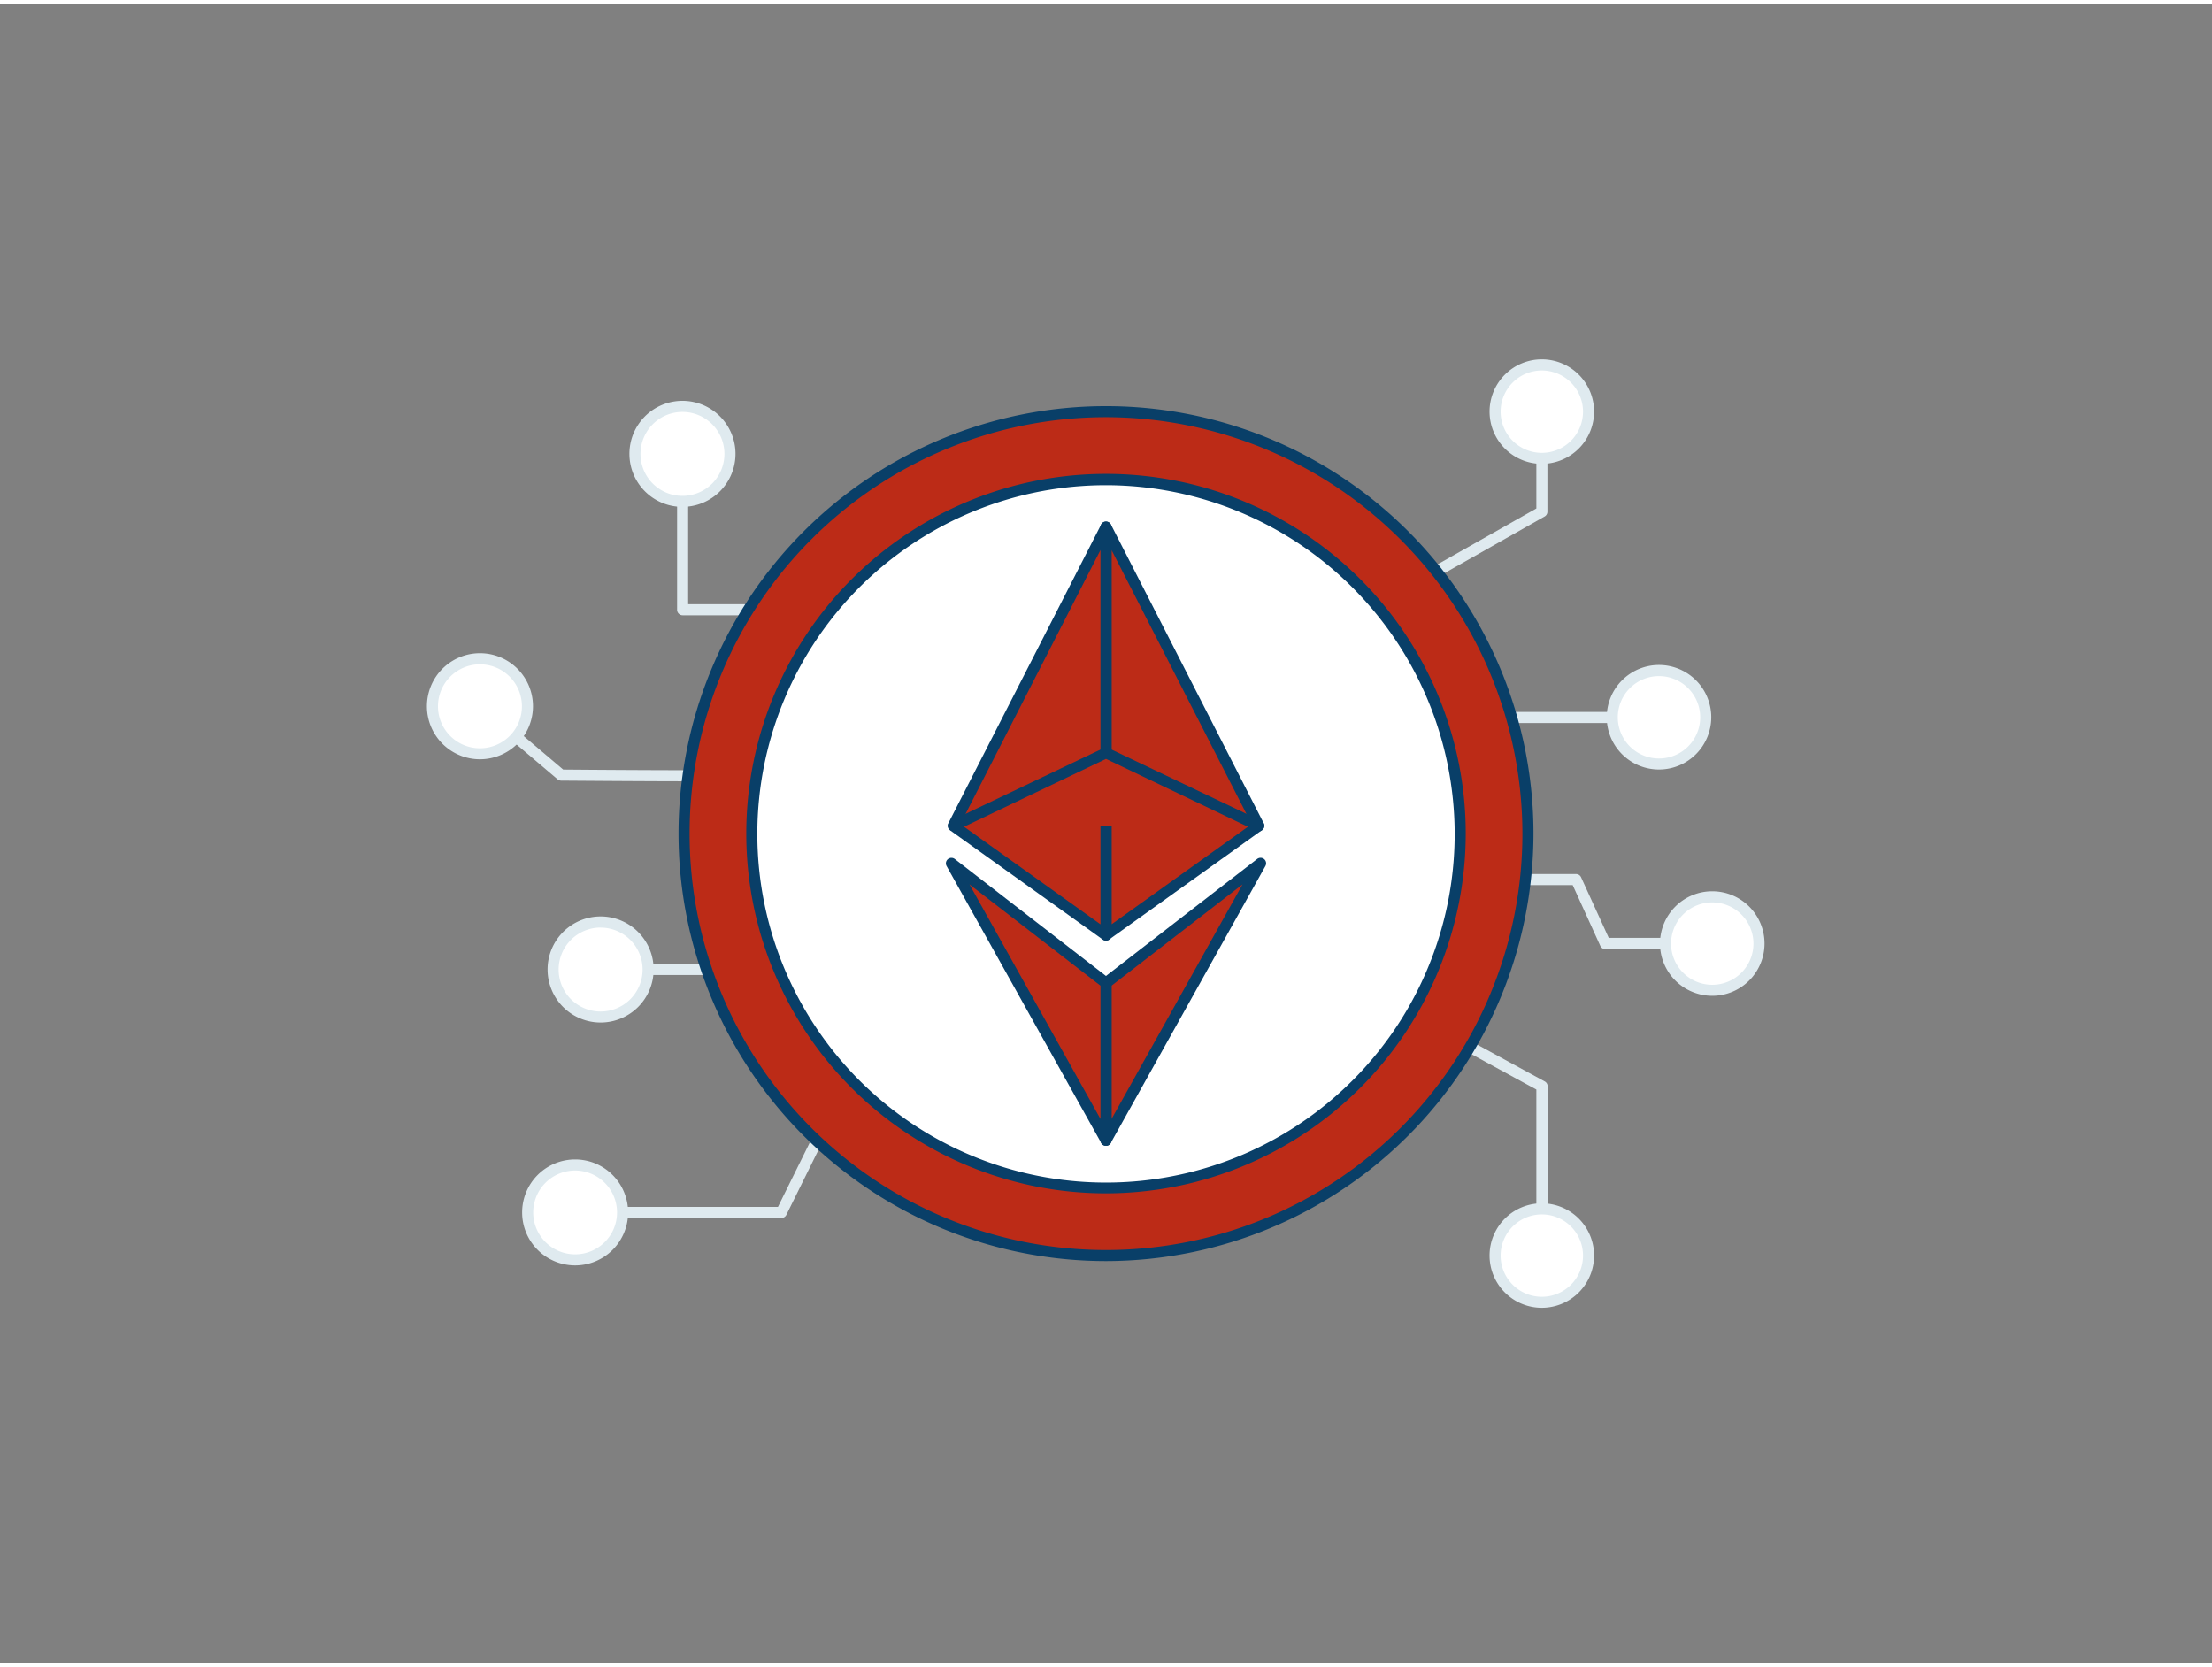 <svg xmlns="http://www.w3.org/2000/svg" viewBox="0 0 400 300" width="406" height="306" class="illustration styles_illustrationTablet__1DWOa"><rect x="0" y="0" width="400" height="300" fill="#808080" stroke="none"/><g id="_291_ethereum_outline" data-name="#291_ethereum_outline"><path d="M161.14,175.57H108.62a1,1,0,0,1,0-2h52.52a1,1,0,0,1,0,2Z" fill="#dfeaef"></path><circle cx="108.62" cy="174.57" r="8.58" fill="#fff"></circle><path d="M108.62,184.16a9.59,9.59,0,1,1,9.58-9.59A9.6,9.6,0,0,1,108.62,184.16Zm0-17.17a7.59,7.59,0,1,0,7.58,7.58A7.59,7.59,0,0,0,108.62,167Z" fill="#dfeaef"></path><path d="M141.26,219.5H107.68a1,1,0,0,1,0-2h33l13.47-27.24a1,1,0,0,1,1.8.88l-13.75,27.8A1,1,0,0,1,141.26,219.5Z" fill="#dfeaef"></path><path d="M304.76,170.89H290.3a1,1,0,0,1-.91-.58l-5-11H265a1,1,0,0,1,0-2H285a1,1,0,0,1,.91.59l5,10.95h13.82a1,1,0,0,1,0,2Z" fill="#dfeaef"></path><path d="M125.46,140.54c-8.81,0-20.61-.1-24-.12a1,1,0,0,1-.63-.24L86.15,127.74a1,1,0,0,1,1.29-1.53l14.4,12.21c12.88.11,32.16.2,33.42,0a1,1,0,0,1,1.15.82,1,1,0,0,1-.78,1.15C135.08,140.51,130.82,140.54,125.46,140.54Z" fill="#dfeaef"></path><path d="M294.34,130H266.11a1,1,0,0,1,0-2h28.23a1,1,0,0,1,0,2Z" fill="#dfeaef"></path><path d="M166.87,110.52H123.44a1,1,0,0,1-1-1V89.92a1,1,0,0,1,2,0v18.6h42.43a1,1,0,0,1,0,2Z" fill="#dfeaef"></path><path d="M278.82,218.86a1,1,0,0,1-1-1V196.28l-22.7-12.37a1,1,0,1,1,1-1.75l23.21,12.65a1,1,0,0,1,.53.88v22.17A1,1,0,0,1,278.82,218.86Z" fill="#dfeaef"></path><path d="M259.77,103.57a1,1,0,0,1-.87-.51,1,1,0,0,1,.37-1.36l18.55-10.49V82.14a1,1,0,1,1,2,0v9.65a1,1,0,0,1-.51.87l-19.05,10.78A1,1,0,0,1,259.77,103.57Z" fill="#dfeaef"></path><circle cx="200" cy="150" r="76.3" fill="#bc2b17"></circle><path d="M200,227.3A77.3,77.3,0,1,1,277.3,150,77.39,77.39,0,0,1,200,227.3Zm0-152.6A75.3,75.3,0,1,0,275.3,150,75.39,75.39,0,0,0,200,74.7Z" fill="#093f68"></path><circle cx="200" cy="150" r="64.05" fill="#fff"></circle><path d="M200,215.05A65.05,65.05,0,1,1,265.05,150,65.12,65.12,0,0,1,200,215.05ZM200,87A63.05,63.05,0,1,0,263.05,150,63.13,63.13,0,0,0,200,87Z" fill="#093f68"></path><polygon points="200 94.56 200 168.34 227.62 148.59 200 94.56" fill="#bc2b17"></polygon><path d="M200,169.34a1,1,0,0,1-.46-.11,1,1,0,0,1-.54-.89V94.56a1,1,0,0,1,1.89-.45l27.62,54a1,1,0,0,1-.31,1.27l-27.62,19.76A1,1,0,0,1,200,169.34Zm1-70.62V166.4l25.34-18.12Z" fill="#093f68"></path><polygon points="200 94.56 200 168.34 172.38 148.59 200 94.56" fill="#bc2b17"></polygon><path d="M200,169.34a1,1,0,0,1-.58-.18L171.8,149.4a1,1,0,0,1-.31-1.27l27.62-54a1,1,0,0,1,1.89.45v73.78a1,1,0,0,1-.54.89A1,1,0,0,1,200,169.34Zm-26.34-21.06L199,166.4V98.72Z" fill="#093f68"></path><polyline points="172.38 148.59 200 135.44 227.62 148.59" fill="#bc2b17"></polyline><path d="M227.62,149.59a.94.94,0,0,1-.43-.1l-27.19-13-27.19,13a1,1,0,0,1-.86-1.8l27.62-13.16a1,1,0,0,1,.86,0l27.62,13.16a1,1,0,0,1-.43,1.9Z" fill="#093f68"></path><polygon points="227.95 155.39 200 177.01 200 205.44 227.95 155.39" fill="#bc2b17"></polygon><path d="M200,206.44a1.07,1.07,0,0,1-.25,0,1,1,0,0,1-.75-1V177a1,1,0,0,1,.39-.79l27.94-21.62a1,1,0,0,1,1.49,1.28l-27.95,50.05A1,1,0,0,1,200,206.44Zm1-28.94v24.1l23.69-42.42Z" fill="#093f68"></path><polygon points="172.05 155.39 200 177.01 200 205.44 172.05 155.39" fill="#bc2b17"></polygon><path d="M200,206.44a1,1,0,0,1-.87-.51l-27.95-50.05a1,1,0,0,1,1.49-1.28l27.94,21.62a1,1,0,0,1,.39.79v28.43a1,1,0,0,1-.75,1A1.07,1.07,0,0,1,200,206.44Zm-24.69-47.26L199,201.6V177.5Z" fill="#093f68"></path><circle cx="123.44" cy="81.34" r="8.58" fill="#fff"></circle><path d="M123.44,90.92A9.59,9.59,0,1,1,133,81.33,9.6,9.6,0,0,1,123.44,90.92Zm0-17.17A7.59,7.59,0,1,0,131,81.33,7.59,7.59,0,0,0,123.44,73.75Z" fill="#dfeaef"></path><circle cx="86.79" cy="126.97" r="8.58" fill="#fff"></circle><path d="M86.79,136.56A9.59,9.59,0,1,1,96.38,127,9.6,9.6,0,0,1,86.79,136.56Zm0-17.17A7.59,7.59,0,1,0,94.38,127,7.59,7.59,0,0,0,86.79,119.39Z" fill="#dfeaef"></path><circle cx="278.82" cy="226.3" r="8.45" fill="#fff"></circle><path d="M278.82,235.75a9.45,9.45,0,1,1,9.44-9.45A9.46,9.46,0,0,1,278.82,235.75Zm0-16.89a7.45,7.45,0,1,0,7.44,7.44A7.45,7.45,0,0,0,278.82,218.86Z" fill="#dfeaef"></path><circle cx="278.82" cy="73.7" r="8.45" fill="#fff"></circle><path d="M278.82,83.14a9.45,9.45,0,1,1,9.44-9.44A9.45,9.45,0,0,1,278.82,83.14Zm0-16.89a7.45,7.45,0,1,0,7.44,7.45A7.46,7.46,0,0,0,278.82,66.25Z" fill="#dfeaef"></path><circle cx="299.97" cy="128.97" r="8.45" fill="#fff"></circle><path d="M300,138.41a9.45,9.45,0,1,1,9.45-9.45A9.46,9.46,0,0,1,300,138.41Zm0-16.89a7.45,7.45,0,1,0,7.45,7.44A7.45,7.45,0,0,0,300,121.52Z" fill="#dfeaef"></path><circle cx="309.64" cy="169.89" r="8.45" fill="#fff"></circle><path d="M309.64,179.33a9.45,9.45,0,1,1,9.44-9.44A9.45,9.45,0,0,1,309.64,179.33Zm0-16.89a7.45,7.45,0,1,0,7.44,7.45A7.46,7.46,0,0,0,309.64,162.44Z" fill="#dfeaef"></path><circle cx="103.96" cy="218.5" r="8.58" fill="#fff"></circle><path d="M104,228.08a9.58,9.58,0,1,1,9.58-9.58A9.58,9.58,0,0,1,104,228.08Zm0-17.16a7.58,7.58,0,1,0,7.58,7.58A7.59,7.59,0,0,0,104,210.92Z" fill="#dfeaef"></path></g></svg>